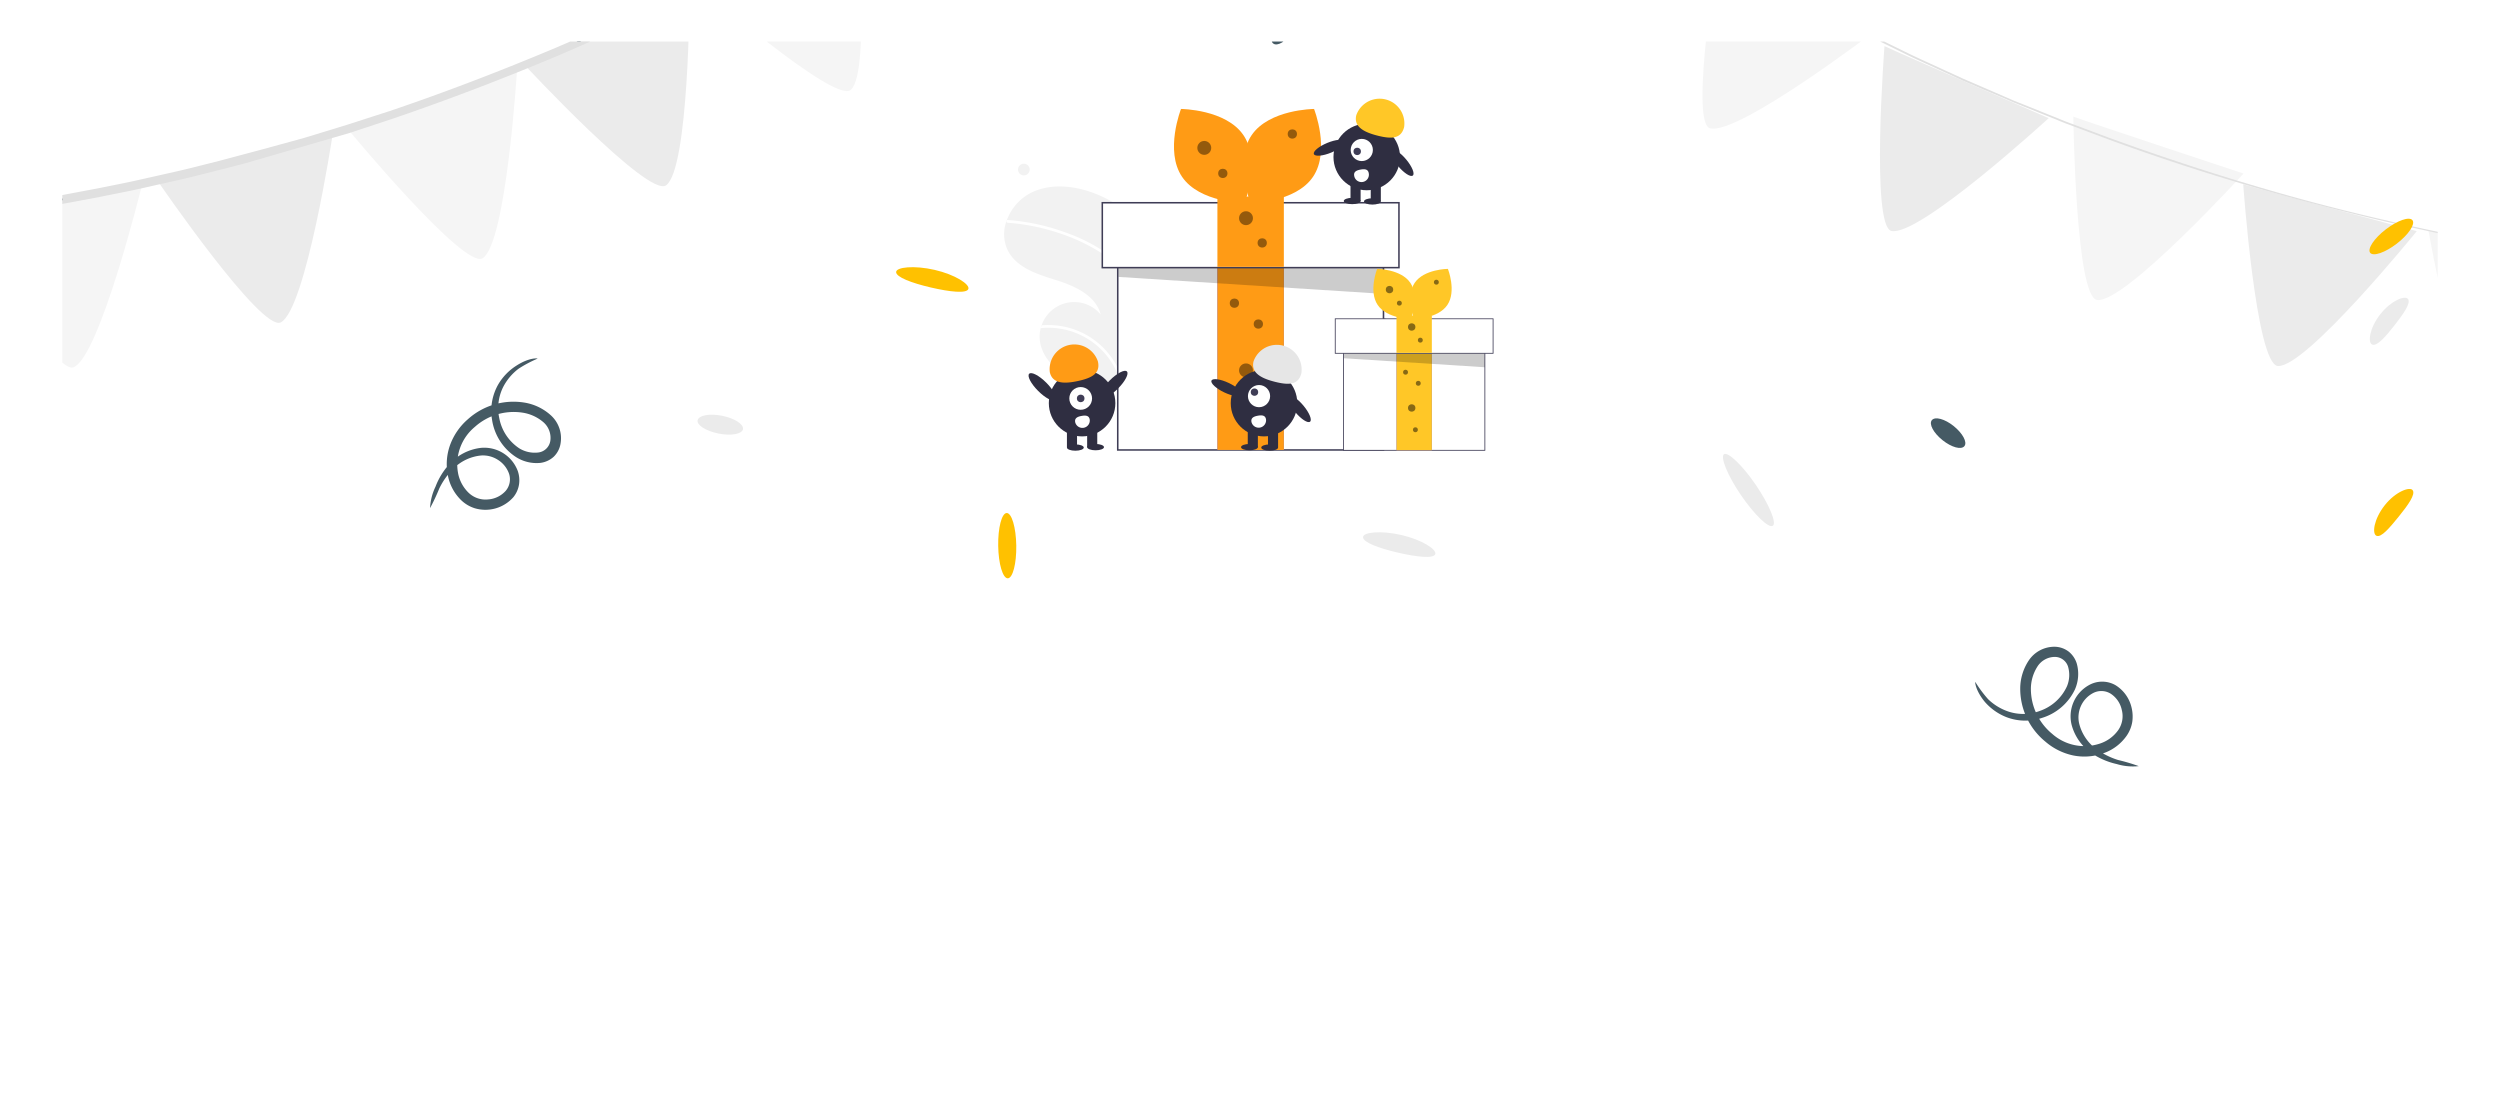 <svg xmlns="http://www.w3.org/2000/svg" xmlns:xlink="http://www.w3.org/1999/xlink" width="361" height="161" viewBox="0 0 361 161">
  <defs>
    <filter id="Rectangle_88" x="0" y="0" width="361" height="161" filterUnits="userSpaceOnUse">
      <feOffset dy="3" input="SourceAlpha"/>
      <feGaussianBlur stdDeviation="3" result="blur"/>
      <feFlood flood-opacity="0.161"/>
      <feComposite operator="in" in2="blur"/>
      <feComposite in="SourceGraphic"/>
    </filter>
    <clipPath id="clip-path">
      <rect id="Rectangle_99" data-name="Rectangle 99" width="343" height="143" rx="5" transform="translate(78 435.5)" fill="none" stroke="#707070" stroke-width="1"/>
    </clipPath>
  </defs>
  <g id="Group_671" data-name="Group 671" transform="translate(-7 -429)">
    <g id="Group_302" data-name="Group 302">
      <g transform="matrix(1, 0, 0, 1, 7, 429)" filter="url(#Rectangle_88)">
        <rect id="Rectangle_88-2" data-name="Rectangle 88" width="343" height="143" rx="5" transform="translate(9 6)" fill="#fff"/>
      </g>
      <g id="Mask_Group_13" data-name="Mask Group 13" transform="translate(-62 -0.5)" clip-path="url(#clip-path)">
        <g id="Happy_birthday-pana" data-name="Happy birthday-pana" transform="translate(-0.61 383.42)">
          <g id="freepik--background-complete--inject-5">
            <path id="Path_1984" data-name="Path 1984" d="M464.24,226.65a8.633,8.633,0,0,1-1-1,13.35,13.35,0,0,1-2.2-3.39,15.369,15.369,0,0,1-1.4-6.23A14.61,14.61,0,0,1,462,208c1.68-2.69,4.16-5.12,6.62-7.83a31,31,0,0,0,3.45-4.47,14.18,14.18,0,0,0,2.09-5.51,11.48,11.48,0,0,0-.94-6.07,26,26,0,0,0-3.45-5.55c-1.36-1.78-2.86-3.53-4.23-5.43a26.23,26.23,0,0,1-3.39-6.26,15.759,15.759,0,0,1-.93-7.08,12.11,12.11,0,0,1,2.78-6.4,9,9,0,0,1,5.85-3.22,5.17,5.17,0,0,1,3.26.66,3.47,3.47,0,0,1,1.64,2.83,3.07,3.07,0,0,1-1.76,2.64,4,4,0,0,1-3.08.3,9.6,9.6,0,0,1-4.56-3.51,20.32,20.32,0,0,1-3.93-9.45,31,31,0,0,1-.08-8.47,59.885,59.885,0,0,1,1.14-6.29c.4-1.7.75-3,1-3.9l.29-1a1.2,1.2,0,0,1,.11-.34,1.558,1.558,0,0,1-.06.35c-.05.26-.13.6-.23,1-.21.94-.5,2.25-.88,3.93a60.4,60.4,0,0,0-1,6.27,30.431,30.431,0,0,0,.15,8.37,20.1,20.1,0,0,0,3.9,9.23,9.19,9.19,0,0,0,4.33,3.32,3.56,3.56,0,0,0,2.71-.27,2.54,2.54,0,0,0,1.48-2.19,3,3,0,0,0-1.41-2.38,4.55,4.55,0,0,0-2.92-.57,8.45,8.45,0,0,0-5.48,3,11.64,11.64,0,0,0-2.64,6.07,15.26,15.26,0,0,0,.91,6.82,25.56,25.56,0,0,0,3.32,6.13c1.35,1.87,2.84,3.61,4.21,5.41a27.31,27.31,0,0,1,3.51,5.68,11.94,11.94,0,0,1,.95,6.34,14.58,14.58,0,0,1-2.18,5.71,31,31,0,0,1-3.52,4.53c-2.5,2.7-5,5.1-6.63,7.73A14.22,14.22,0,0,0,460,216a15.376,15.376,0,0,0,1.279,6.137,14,14,0,0,0,2.091,3.4C463.9,226.29,464.26,226.62,464.24,226.65Z" fill="#e0e0e0"/>
            <path id="Path_1986" data-name="Path 1986" d="M462.92,119.58c-.54.75-1.71,3.37-2.12,4.19a1.45,1.45,0,0,0-.19,1.25,1,1,0,0,0,1.28.41,2.94,2.94,0,0,0,1.15-.9,1.39,1.39,0,1,0,2.71-.61,2.47,2.47,0,0,0,1.09.94.86.86,0,0,0,1.14-.59,1.28,1.28,0,0,0-.38-.83l-2.86-3.6" fill="#f5f5f5"/>
            <path id="Path_1990" data-name="Path 1990" d="M53.36,267.53a8.642,8.642,0,0,1-.92-.92,12.191,12.191,0,0,1-2-3.12,14.21,14.21,0,0,1-1.29-5.76,13.42,13.42,0,0,1,2.22-7.45,52.879,52.879,0,0,1,6.11-7.23,28.78,28.78,0,0,0,3.18-4.13,13.1,13.1,0,0,0,1.93-5.09,10.53,10.53,0,0,0-.87-5.6,24.09,24.09,0,0,0-3.18-5.13c-1.26-1.64-2.64-3.25-3.9-5a24.12,24.12,0,0,1-3.13-5.79,14.51,14.51,0,0,1-.87-6.54,11.21,11.21,0,0,1,2.56-5.86,8.31,8.31,0,0,1,5.4-3,4.79,4.79,0,0,1,3,.61,3.19,3.19,0,0,1,1.52,2.61,2.85,2.85,0,0,1-1.63,2.44,3.76,3.76,0,0,1-2.84.28,8.82,8.82,0,0,1-4.21-3.24,18.77,18.77,0,0,1-3.63-8.73,28.57,28.57,0,0,1-.07-7.82,54,54,0,0,1,1-5.8c.37-1.57.69-2.79.92-3.61.11-.39.19-.69.26-.93a1.19,1.19,0,0,1,.11-.31,2.55,2.55,0,0,1-.06.32c-.05.24-.12.55-.21.95-.2.86-.47,2.08-.82,3.62a56.339,56.339,0,0,0-1,5.8,28.44,28.44,0,0,0,.14,7.72,18.52,18.52,0,0,0,3.6,8.52,8.58,8.58,0,0,0,4,3.07,3.3,3.3,0,0,0,2.5-.25,2.39,2.39,0,0,0,1.37-2,2.73,2.73,0,0,0-1.3-2.19,4.23,4.23,0,0,0-2.7-.53,7.75,7.75,0,0,0-5.06,2.81,10.68,10.68,0,0,0-2.43,5.6,13.79,13.79,0,0,0,.84,6.29,22.9,22.9,0,0,0,3.1,5.65c1.24,1.73,2.62,3.34,3.88,5A24.71,24.71,0,0,1,62.14,228a11,11,0,0,1,.89,5.85,13.75,13.75,0,0,1-2,5.27,29.247,29.247,0,0,1-3.25,4.18,54.509,54.509,0,0,0-6.12,7.13,13.23,13.23,0,0,0-2.24,7.26,14.12,14.12,0,0,0,1.19,5.67,12.71,12.71,0,0,0,1.93,3.15C53.06,267.2,53.38,267.51,53.36,267.53Z" fill="#e0e0e0"/>
            <path id="Path_1992" data-name="Path 1992" d="M52.15,168.68c-.5.7-1.58,3.11-2,3.87A1.37,1.37,0,0,0,50,173.7a1,1,0,0,0,1.18.39,2.87,2.87,0,0,0,1.07-.83,1.29,1.29,0,1,0,2.5-.57,2.29,2.29,0,0,0,1,.87.79.79,0,0,0,1-.55,1.11,1.11,0,0,0-.34-.76l-2.64-3.33" fill="#f5f5f5"/>
            <path id="Path_1993" data-name="Path 1993" d="M64.54,77.5s12.75,22.76,15.68,21.62C84,97.66,90.06,73,90.06,73S66.82,77.18,64.54,77.5Z" fill="#f5f5f5"/>
            <path id="Path_1994" data-name="Path 1994" d="M92.59,72.52S107.32,94,110.14,92.64c3.63-1.79,7.47-26.93,7.47-26.93S94.84,72,92.59,72.52Z" fill="#ebebeb"/>
            <path id="Path_1995" data-name="Path 1995" d="M120,64.91S136.61,85,139.29,83.38c3.46-2.12,5-27.49,5-27.49S122.19,64.18,120,64.91Z" fill="#f5f5f5"/>
            <path id="Path_1996" data-name="Path 1996" d="M145.44,55.54s17.76,19.11,20.34,17.31c3.33-2.31,3.4-27.74,3.4-27.74S147.59,54.68,145.44,55.54Z" fill="#ebebeb"/>
            <path id="Path_1997" data-name="Path 1997" d="M170.46,43.94s19.63,17.17,22,15.12c3.08-2.65.51-27.95.51-27.95S172.5,42.87,170.46,43.94Z" fill="#f5f5f5"/>
            <path id="Path_1998" data-name="Path 1998" d="M194.25,30.25s20.88,15.63,23.1,13.4c2.86-2.87-1.61-27.9-1.61-27.9S196.2,29,194.25,30.25Z" fill="#ebebeb"/>
            <path id="Path_1999" data-name="Path 1999" d="M36.49,80.08s10.92,23.69,13.93,22.78c3.89-1.16,11.87-25.3,11.87-25.3S38.8,79.93,36.49,80.08Z" fill="#ebebeb"/>
            <path id="Path_2000" data-name="Path 2000" d="M236.09,0l-.49.44q-.51.42-1.47,1.26l-2.38,2L230.22,5l-1.77,1.43-4.17,3.38-5.06,3.89c-.9.7-1.86,1.4-2.84,2.12l-3.06,2.23c-.53.38-1,.77-1.6,1.15l-1.67,1.16-3.47,2.4a332.538,332.538,0,0,1-34.8,20.65c-6.8,3.44-14,6.87-21.65,10.15s-15.66,6.31-24,9.14l-6.23,2.06-6.19,1.89-1.54.46-1.54.43-3.06.85-3,.84-3,.77c-2,.49-4,1-6,1.47l-5.89,1.34c-2,.43-3.89.79-5.81,1.18L81,74.6l-2.83.49c-7.5,1.39-14.69,2.29-21.42,3.08s-13,1.19-18.8,1.41l-4.22.18c-1.36.06-2.7,0-4,.08-2.59,0-5,.09-7.33,0s-4.42,0-6.38-.1l-5.36-.23c-.8,0-1.56-.06-2.28-.11l-2-.14-3.14-.22-1.92-.15-.65-.06h.65L3.25,79l3.13.2,2,.13c.71,0,1.47.06,2.28.1l5.35.2c2,.06,4.09,0,6.38.09s4.73,0,7.33-.06c1.3,0,2.63,0,4-.09l4.21-.18c5.76-.24,12-.76,18.79-1.45s13.91-1.7,21.39-3.1L81,74.36l2.85-.58c1.91-.39,3.85-.75,5.79-1.18l5.9-1.33c2-.45,4-1,6-1.48l3-.77,3-.84,3-.85,1.54-.43,1.53-.47,6.19-1.88,6.22-2.06c8.32-2.83,16.33-5.91,24-9.13s14.84-6.69,21.64-10.13a336.135,336.135,0,0,0,34.81-20.58l3.47-2.4c.57-.38,1.12-.77,1.67-1.15l1.6-1.15,3.06-2.22c1-.72,1.95-1.41,2.86-2.11l5.07-3.87,4.18-3.36L230.17,5l1.53-1.29,2.4-2L235.58.42Z" fill="#455a64"/>
            <path id="Path_2001" data-name="Path 2001" d="M24.47,80.4H20.03c-1.42,0-2.76,0-4-.07L9.78,80a9.518,9.518,0,0,1-1.44-.07l-7.06-.51-.67-.06.07-1h.67l7.06.46,1.42.06,6.2.23c1.25,0,2.57,0,3.95.06H31.11c.85,0,1.71,0,2.58-.07l4.22-.18c5.21-.22,11.17-.68,18.75-1.45C63,76.7,70.39,75.78,78,74.36l5.68-1.07,2-.4c1.25-.25,2.5-.5,3.75-.78l5.9-1.33c1.27-.29,2.55-.61,3.83-.94l2.14-.54,6-1.6,6.21-1.7,6.18-1.89,6.21-2c8-2.71,16-5.78,23.93-9.12,7.06-3,14.33-6.43,21.61-10.12A335.184,335.184,0,0,0,206.2,22.23l7.65-5.35L216.39,15c.84-.62,1.66-1.21,2.44-1.81l5.07-3.88,7.48-6.06L235.26,0l.52-.42.65.76-.51.44-7.15,6.05-4.17,3.38-5.07,3.89c-.78.62-1.61,1.22-2.47,1.85l-4,2.92-1.05.75-5.14,3.56A336.825,336.825,0,0,1,172,43.89c-7.31,3.71-14.6,7.13-21.68,10.17-7.94,3.35-16,6.43-24,9.16l-6.23,2.06L104.7,69.75l-3,.77-2.15.54c-1.28.33-2.56.66-3.85.94l-5.89,1.33c-1.28.29-2.54.54-3.8.78l-2,.41-5.7,1.06C70.56,77,63.14,77.92,56.8,78.66c-7.61.77-13.59,1.22-18.84,1.42l-4.21.18c-.9,0-1.78,0-2.65.06H28.07C26.83,80.38,25.63,80.4,24.47,80.4Z" fill="#e0e0e0"/>
            <path id="Path_2002" data-name="Path 2002" d="M317.86,37.92s-4.35,25.72-1.36,26.67c3.87,1.23,24.08-14.19,24.08-14.19S319.84,39.1,317.86,37.92Z" fill="#f5f5f5"/>
            <path id="Path_2003" data-name="Path 2003" d="M341.73,52.74s-2,26,1,26.69c4,.88,22.71-16.29,22.71-16.29S343.81,53.74,341.73,52.74Z" fill="#ebebeb"/>
            <path id="Path_2004" data-name="Path 2004" d="M369,62.92s.31,26.08,3.43,26.48c4,.52,21.15-18.26,21.15-18.26S371.11,63.72,369,62.92Z" fill="#f5f5f5"/>
            <path id="Path_2005" data-name="Path 2005" d="M393.53,72.69s1.84,26,5,26.24c4.05.28,20.06-19.47,20.06-19.47S395.74,73.37,393.53,72.69Z" fill="#ebebeb"/>
            <path id="Path_2006" data-name="Path 2006" d="M420.28,79.36s4.52,25.68,7.66,25.58c4.06-.13,17.94-21.44,17.94-21.44S422.55,79.8,420.28,79.36Z" fill="#f5f5f5"/>
            <path id="Path_2007" data-name="Path 2007" d="M447.4,83.62s6.45,25.27,9.58,24.93c4-.44,16.26-22.73,16.26-22.73S449.7,83.9,447.4,83.62Z" fill="#ebebeb"/>
            <path id="Path_2008" data-name="Path 2008" d="M293.3,23.43s-6.36,25.29-3.45,26.48C293.61,51.44,315,37.66,315,37.66S295.19,24.76,293.3,23.43Z" fill="#ebebeb"/>
            <path id="Path_2009" data-name="Path 2009" d="M499,86.33h-.66l-1.92.06-3.14.09-2,.06h-7.65l-6.38-.15c-1.14,0-2.33-.08-3.55-.14l-3.78-.18-2-.1-2-.15-4.21-.31a330.251,330.251,0,0,1-40.06-5.76c-7.45-1.58-15.23-3.45-23.22-5.68S382.25,69.21,374,66.19l-6.14-2.3-6-2.42-1.49-.6-1.47-.64L356,59l-2.9-1.25-2.84-1.31c-1.87-.88-3.76-1.7-5.58-2.6l-5.43-2.67c-1.79-.88-3.53-1.82-5.26-2.72l-2.58-1.35-2.52-1.39c-6.7-3.62-12.87-7.44-18.6-11s-10.9-7.26-15.53-10.7l-3.39-2.51c-1.11-.81-2.14-1.66-3.17-2.45-2-1.6-4-3.09-5.73-4.57s-3.42-2.8-4.9-4.09l-4-3.54c-.6-.53-1.18-1-1.71-1.51L270.4,3.98l-2.3-2.14L266.65.46,266.17,0s.17.14.49.44l1.43,1.3,2.31,2.12,1.47,1.35c.53.49,1.11,1,1.72,1.51l4,3.52c1.49,1.27,3.15,2.6,4.91,4.07s3.7,3,5.75,4.55c1,.79,2.06,1.64,3.17,2.44l3.39,2.5c4.63,3.43,9.86,7,15.53,10.66s11.91,7.4,18.61,11l2.52,1.39,2.58,1.34c1.73.9,3.46,1.83,5.25,2.72l5.43,2.66c1.82.9,3.7,1.72,5.58,2.6l2.84,1.3,2.89,1.25L359,60l1.47.64,1.49.59,6,2.42,6.14,2.3c8.25,3,16.42,5.65,24.39,7.93s15.76,4.11,23.2,5.69a334.811,334.811,0,0,0,40,5.82l4.2.32,2,.15,2,.1,3.78.2c1.22.06,2.4.13,3.55.14l6.37.17h9.64l3.13-.06h1.93A3.365,3.365,0,0,1,499,86.33Z" fill="#e0e0e0"/>
            <path id="Path_2010" data-name="Path 2010" d="M83.46,35.83c-.72,0-1.33-2.09-1.38-4.7s.51-4.72,1.23-4.73,1.34,2.09,1.38,4.69S84.18,35.82,83.46,35.83Z" fill="#ebebeb"/>
            <path id="Path_2011" data-name="Path 2011" d="M276.86,126.1c-.25.68-2.64.42-5.43-.23s-5-1.49-5-2.22,2.59-1,5.56-.31S277.11,125.43,276.86,126.1Z" fill="#ebebeb"/>
            <path id="Path_2012" data-name="Path 2012" d="M325.6,122c-.59.4-2.65-1.58-4.6-4.43s-3-5.5-2.45-5.9,2.66,1.58,4.6,4.43S326.2,121.63,325.6,122Z" fill="#ebebeb"/>
            <path id="Path_2013" data-name="Path 2013" d="M43.2,328.12c.18.69-1.25,1.67-3.19,2.18s-3.68.37-3.86-.33,1.25-1.67,3.19-2.18S43,327.42,43.2,328.12Z" fill="#ebebeb"/>
            <path id="Path_2015" data-name="Path 2015" d="M417.33,89.26c.43.59-.63,2.1-1.95,3.79s-2.54,3.07-3.22,2.79-.4-2.4,1.18-4.4S416.92,88.69,417.33,89.26Z" fill="#ebebeb"/>
            <path id="Path_2017" data-name="Path 2017" d="M433,149.79c-.66-.29-.77-1.48-.25-2.64s1.47-1.88,2.13-1.59.77,1.48.25,2.64S433.64,150.08,433,149.79Z" fill="#ebebeb"/>
            <path id="Path_2018" data-name="Path 2018" d="M252.78,24.77c-.59-.41-.34-1.8.57-3.1s2.12-2,2.71-1.6.33,1.8-.57,3.1S253.36,25.18,252.78,24.77Z" fill="#ebebeb"/>
            <path id="Path_2019" data-name="Path 2019" d="M176.9,108.05c-.14.71-1.73,1-3.55.63s-3.18-1.23-3-1.93,1.72-1,3.55-.63S177,107.35,176.9,108.05Z" fill="#ebebeb"/>
          </g>
          <g id="freepik--Floor--inject-5">
            <path id="Path_2020" data-name="Path 2020" d="M479.25,431.58c0,.15-102.65.27-229.24.27s-229.26-.12-229.26-.27,102.63-.26,229.26-.26S479.25,431.44,479.25,431.58Z" fill="#263238"/>
          </g>
          <g id="freepik--Confetti--inject-5">
            <path id="Path_2021" data-name="Path 2021" d="M215.13,129.59c-.72,0-1.34-2.09-1.38-4.69s.51-4.73,1.23-4.74,1.34,2.09,1.38,4.7S215.85,129.58,215.13,129.59Z" fill="#ffc100"/>
            <path id="Path_2022" data-name="Path 2022" d="M209.44,87.81c-.25.68-2.64.43-5.43-.22s-5-1.5-5-2.22,2.6-1,5.56-.32S209.69,87.14,209.44,87.81Z" fill="#ffc100"/>
            <path id="Path_2024" data-name="Path 2024" d="M32.85,255.43c.18.7-1.25,1.68-3.19,2.19s-3.68.36-3.86-.33,1.25-1.68,3.19-2.19S32.67,254.74,32.85,255.43Z" fill="#ffc100"/>
            <path id="Path_2026" data-name="Path 2026" d="M411.86,82.58c-.43-.57.58-2.09,2.26-3.38s3.41-1.89,3.85-1.32-.57,2.08-2.26,3.38S412.3,83.15,411.86,82.58Z" fill="#ffc100"/>
            <path id="Path_2027" data-name="Path 2027" d="M418,116.87c.43.59-.63,2.1-2,3.79s-2.54,3.07-3.22,2.79-.39-2.4,1.18-4.4S417.63,116.3,418,116.87Z" fill="#ffc100"/>
            <path id="Path_2028" data-name="Path 2028" d="M371,203.84c.43.59-.63,2.09-1.94,3.79s-2.55,3.06-3.22,2.78-.4-2.4,1.17-4.39S370.58,203.26,371,203.84Z" fill="#ffc100"/>
            <path id="Path_2029" data-name="Path 2029" d="M353.27,110.5c-.45.57-1.86.18-3.16-.86s-2-2.33-1.54-2.89,1.87-.18,3.16.86S353.72,109.94,353.27,110.5Z" fill="#455a64"/>
            <path id="Path_2030" data-name="Path 2030" d="M462.87,158.7c-.66-.29-.77-1.47-.26-2.64s1.48-1.88,2.13-1.58.77,1.47.25,2.64S463.52,159,462.87,158.7Z" fill="#455a64"/>
            <path id="Path_2031" data-name="Path 2031" d="M253.49,52.38c-.59-.41-.33-1.8.57-3.1s2.12-2,2.71-1.6.33,1.8-.57,3.1S254.07,52.79,253.49,52.38Z" fill="#455a64"/>
            <path id="Path_2033" data-name="Path 2033" d="M41.17,175.52A4.88,4.88,0,0,1,38.81,177a10.48,10.48,0,0,1-7.62-.29A9.88,9.88,0,0,1,27,173.33a10.53,10.53,0,0,1-1.29-2.8,11.18,11.18,0,0,1,2-9.72,8.7,8.7,0,0,1,6.68-3.4A5.43,5.43,0,0,1,38.07,159a4.22,4.22,0,0,1,1.17,3.88,5.5,5.5,0,0,1-3.79,4,6.779,6.779,0,0,1-1.77.23,9,9,0,0,1-5.78-2.49,11.67,11.67,0,0,1-3-4.47,11.87,11.87,0,0,1-.3-7.62,5.25,5.25,0,0,1,1.3-2.47c.12.07-.36.93-.71,2.62a12,12,0,0,0,.74,7,10.63,10.63,0,0,0,2.84,3.92,7.81,7.81,0,0,0,4.92,2,4.16,4.16,0,0,0,2.56-.82,3.87,3.87,0,0,0,1.5-2.28,2.68,2.68,0,0,0-.77-2.48A3.94,3.94,0,0,0,34.29,159a6.07,6.07,0,0,0-3,.8,8.52,8.52,0,0,0-2.42,2,9.89,9.89,0,0,0-2.11,5.59,10.12,10.12,0,0,0,.25,2.82,9.63,9.63,0,0,0,1,2.43,8.74,8.74,0,0,0,3.62,3.1,10.45,10.45,0,0,0,7,.72C40.28,176,41.1,175.4,41.17,175.52Z" fill="#455a64"/>
            <path id="Path_2034" data-name="Path 2034" d="M147.23,97.87a17.821,17.821,0,0,0-2.72,1.44,7.74,7.74,0,0,0-2.25,2.67,6.82,6.82,0,0,0-.56,4.45,6.71,6.71,0,0,0,2.91,4.4,4.26,4.26,0,0,0,2.73.59,2,2,0,0,0,1.74-1.71,3,3,0,0,0-1-2.66,6,6,0,0,0-3.06-1.39,8.4,8.4,0,0,0-6.85,2.07,7,7,0,0,0-2.44,6.53,5.34,5.34,0,0,0,1.51,2.94,3.53,3.53,0,0,0,2.82,1,3.75,3.75,0,0,0,2.58-1.25,2.57,2.57,0,0,0,.47-2.48,3.9,3.9,0,0,0-1.62-2,4,4,0,0,0-2.37-.62,6.53,6.53,0,0,0-4,1.86,10.59,10.59,0,0,0-2.07,2.89,28.32,28.32,0,0,1-1.34,2.85,8,8,0,0,1,.79-3.1,10.15,10.15,0,0,1,2-3.25,7.28,7.28,0,0,1,4.58-2.35,5.17,5.17,0,0,1,5.3,3.35,4.12,4.12,0,0,1,.18,1.92,3.87,3.87,0,0,1-.81,1.84,5.38,5.38,0,0,1-5.62,1.6,5,5,0,0,1-1.87-1.1,6.75,6.75,0,0,1-2-3.76,8.16,8.16,0,0,1,.37-4.34,9,9,0,0,1,2.54-3.64,9.84,9.84,0,0,1,8.14-2.41,7.48,7.48,0,0,1,3.82,1.82,4.47,4.47,0,0,1,1.44,4,3.42,3.42,0,0,1-1,2,3.51,3.51,0,0,1-1.92.89A5.52,5.52,0,0,1,144,112a7.81,7.81,0,0,1-3.34-5.32,7.67,7.67,0,0,1,.88-5.06,8,8,0,0,1,2.67-2.76C146,97.71,147.24,97.8,147.23,97.87Z" fill="#455a64"/>
            <path id="Path_2035" data-name="Path 2035" d="M354.85,144.56a17.551,17.551,0,0,0,1.84,2.48,7.76,7.76,0,0,0,3,1.81,6.82,6.82,0,0,0,4.49-.12,6.71,6.71,0,0,0,3.9-3.55,4.26,4.26,0,0,0,.17-2.79,2,2,0,0,0-2-1.45,3,3,0,0,0-2.46,1.43,6,6,0,0,0-.92,3.24,8.41,8.41,0,0,0,3.09,6.45,7,7,0,0,0,6.82,1.41,5.24,5.24,0,0,0,2.68-1.93,3.54,3.54,0,0,0,.54-2.93,3.72,3.72,0,0,0-1.62-2.37,2.57,2.57,0,0,0-2.53-.08,3.93,3.93,0,0,0-1.77,1.9,4,4,0,0,0-.25,2.45,6.53,6.53,0,0,0,2.45,3.71,10.849,10.849,0,0,0,3.17,1.6,27.109,27.109,0,0,1,3,.89,8,8,0,0,1-3.18-.3,10.57,10.57,0,0,1-3.52-1.49,7.26,7.26,0,0,1-3-4.18,5.15,5.15,0,0,1,2.51-5.73,3.88,3.88,0,0,1,3.81,0,5.16,5.16,0,0,1,2.33,3.21,5.46,5.46,0,0,1,.11,2.1,4.93,4.93,0,0,1-.81,2,6.81,6.81,0,0,1-3.42,2.55,8.14,8.14,0,0,1-4.33.29,9,9,0,0,1-4-2,9.86,9.86,0,0,1-3.62-7.69,7.37,7.37,0,0,1,1.22-4,4.46,4.46,0,0,1,3.71-2,3.42,3.42,0,0,1,2.08.71,3.55,3.55,0,0,1,1.17,1.77,5.57,5.57,0,0,1-.28,3.69,7.77,7.77,0,0,1-4.74,4.1,7.61,7.61,0,0,1-5.14-.1,8,8,0,0,1-3.14-2.22C354.88,145.8,354.78,144.56,354.85,144.56Z" fill="#455a64"/>
            <path id="Path_2036" data-name="Path 2036" d="M274.12,105.77c0,.08-.54.41-1.68.52a7.62,7.62,0,0,1-4.67-1.13A7.93,7.93,0,0,1,264.1,99a7.72,7.72,0,0,1,.91-4.33,5.68,5.68,0,0,1,1.63-1.84,4,4,0,0,1,2.55-.76,3.77,3.77,0,0,1,2.51,1.06,3.09,3.09,0,0,1,.85,2.61A3.87,3.87,0,0,1,271.38,98a4.11,4.11,0,0,1-2.12,1,6.21,6.21,0,0,1-4-.72A7.74,7.74,0,0,1,262.7,96a7.54,7.54,0,0,1-1.46-4.59c.05-1.14.34-1.72.42-1.7s0,.63.19,1.67a7.8,7.8,0,0,0,1.73,4,7,7,0,0,0,2.28,1.79,5.07,5.07,0,0,0,3.12.46,2.72,2.72,0,0,0,1.36-.72,2.37,2.37,0,0,0,.69-1.37,1.51,1.51,0,0,0-.44-1.31,2.23,2.23,0,0,0-1.47-.6,3.17,3.17,0,0,0-2.78,1.8,6.42,6.42,0,0,0-.8,3.48,7,7,0,0,0,2.84,5.35,7.89,7.89,0,0,0,4.06,1.44C273.49,105.76,274.09,105.65,274.12,105.77Z" fill="#455a64"/>
          </g>
          <g id="freepik--Gifts--inject-5">
            <path id="Path_2224" data-name="Path 2224" d="M85.78,375.09a7.38,7.38,0,0,1,.67-4.63A5.59,5.59,0,0,1,90,367.57a4.52,4.52,0,0,1,4.35,1.3A5.37,5.37,0,0,1,95.6,372a15.779,15.779,0,0,1-.2,3.43" fill="#263238"/>
            <path id="Path_2225" data-name="Path 2225" d="M90.76,372.18A64.19,64.19,0,0,0,80,357.13a9.18,9.18,0,0,0-4.26-2.91,6.73,6.73,0,0,0-6.22,2.34,19.889,19.889,0,0,0-3.35,6.07c-1,2.48-2,5.46-.49,7.68a7.86,7.86,0,0,0,3.59,2.53,72.581,72.581,0,0,0,19,5.37" fill="#263238"/>
            <path id="Path_2226" data-name="Path 2226" d="M92.53,372.12a57.319,57.319,0,0,1,9.75-13.43,8.22,8.22,0,0,1,3.83-2.59,6,6,0,0,1,5.55,2.13,17.68,17.68,0,0,1,3,5.44c.89,2.23,1.74,4.9.4,6.89a7,7,0,0,1-3.23,2.24,64.94,64.94,0,0,1-17.07,4.73" fill="#263238"/>
            <path id="Path_2227" data-name="Path 2227" d="M95.53,374.37a7.56,7.56,0,0,0-.26-2.77,5.39,5.39,0,0,0-1.67-2.42,4.89,4.89,0,0,0-3.38-1A5,5,0,0,0,87,369.57a6,6,0,0,0-1.47,2.57,16.6,16.6,0,0,0-.42,2.79,1.78,1.78,0,0,1-.13-.76,7.26,7.26,0,0,1,.19-2.12,6,6,0,0,1,1.49-2.81,5.35,5.35,0,0,1,3.55-1.6,5.22,5.22,0,0,1,3.72,1.17,5.44,5.44,0,0,1,1.72,2.68,5.17,5.17,0,0,1,.14,2.14A1.65,1.65,0,0,1,95.53,374.37Z" fill="#455a64"/>
            <path id="Path_2228" data-name="Path 2228" d="M107.39,366.49a31.79,31.79,0,0,1-5.5,3.07,31,31,0,0,1-5.83,2.38,47.509,47.509,0,0,1,5.6-2.85,49.861,49.861,0,0,1,5.73-2.6Z" fill="#455a64"/>
            <path id="Path_2229" data-name="Path 2229" d="M106.76,362.73a47.915,47.915,0,0,1-5.37,4.56,48.44,48.44,0,0,1-5.7,4.16,48.581,48.581,0,0,1,5.37-4.57,49,49,0,0,1,5.7-4.15Z" fill="#455a64"/>
            <path id="Path_2230" data-name="Path 2230" d="M85.35,372.53a2.93,2.93,0,0,1-1.41,0,14.4,14.4,0,0,1-3.26-1,21.119,21.119,0,0,1-4.29-2.09,22.17,22.17,0,0,1,4.48,1.61A26.391,26.391,0,0,0,84,372.14a5.909,5.909,0,0,1,1.35.39Z" fill="#455a64"/>
            <path id="Path_2231" data-name="Path 2231" d="M85.85,371.18a37.836,37.836,0,0,1-5.23-3.61,39.31,39.31,0,0,1-4.92-4,39.64,39.64,0,0,1,5.23,3.62,39.8,39.8,0,0,1,4.92,3.99Z" fill="#455a64"/>
            <rect id="Rectangle_90" data-name="Rectangle 90" width="64.37" height="56.46" rx="7.73" transform="translate(58.47 375.27)" fill="#455a64"/>
            <rect id="Rectangle_91" data-name="Rectangle 91" width="9.06" height="56.46" transform="translate(86.12 375.27)" fill="#263238"/>
            <rect id="Rectangle_92" data-name="Rectangle 92" width="64.59" height="6.83" transform="translate(58.47 398.89)" fill="#263238"/>
            <path id="Path_2232" data-name="Path 2232" d="M95.4,375a25.048,25.048,0,0,1-5.05.26,25.05,25.05,0,0,1-5-.26,25.052,25.052,0,0,1,5-.26,25.05,25.05,0,0,1,5.05.26Z" fill="#455a64"/>
            <rect id="Rectangle_93" data-name="Rectangle 93" width="53.6" height="30.63" rx="4.13" transform="translate(86.2 400.96)" fill="#263238"/>
            <path id="Path_2233" data-name="Path 2233" d="M139.89,411c0,.14-12.11.26-27,.26s-27-.12-27-.26,12.11-.26,27.05-.26S139.89,410.88,139.89,411Z" fill="#e0e0e0"/>
          </g>
          <g id="freepik--Drinks--inject-5">
            <path id="Path_2234" data-name="Path 2234" d="M372.93,431.15a.8.8,0,0,1,0-.27v-3.66c0-2.54,0-6.2-.07-10.76,0-9.17-.07-22-.12-36.74l.26.25H355.88c.51-.53.14-.14.26-.25h0v28.8c0,8.73,0,16.43-.06,22.61l-.17-.17,12.48.1h4.57a1.45,1.45,0,0,1-.28,0H368.5l-12.59.09h-.17v-.18c0-6.18,0-13.88-.07-22.61V379.53h0c.11-.12-.27.24.26-.28h17.3v.26c-.05,14.82-.09,27.7-.12,36.91,0,4.54-.05,8.18-.07,10.71v3.58a1.66,1.66,0,0,1-.11.44Z" fill="#263238"/>
            <path id="Path_2235" data-name="Path 2235" d="M357.31,379.72H371.2v44.9a2.64,2.64,0,0,1-2.64,2.64H360a2.64,2.64,0,0,1-2.64-2.64v-44.9Z" fill="#455a64"/>
            <path id="Path_2236" data-name="Path 2236" d="M359.45,409c-.14,0-.26-5.95-.26-13.29s.12-13.3.26-13.3.27,5.95.27,13.3S359.6,409,359.45,409Z" fill="#e0e0e0"/>
            <path id="Path_2237" data-name="Path 2237" d="M359.45,417.47a14.2,14.2,0,0,1,0-5.41A13.69,13.69,0,0,1,359.45,417.47Z" fill="#e0e0e0"/>
            <path id="Path_2238" data-name="Path 2238" d="M166,431.43a1.329,1.329,0,0,1,0-.26v-3.66c0-2.55,0-6.21-.07-10.77,0-9.17-.07-22-.11-36.74l.25.25H148.91c.52-.52.15-.14.26-.25h0v28.8c0,8.73-.05,16.43-.07,22.61l-.17-.17,12.49.1H166a.841.841,0,0,1-.28,0h-4.18l-12.59.1h-.17v-.18c0-6.18,0-13.88-.07-22.61V380h0c.12-.12-.26.25.26-.27h17.3V380c-.05,14.82-.09,27.7-.12,36.91,0,4.54-.05,8.18-.07,10.71v3.58a1.661,1.661,0,0,1-.08.23Z" fill="#263238"/>
            <path id="Path_2239" data-name="Path 2239" d="M150.35,380h13.89v44.9a2.64,2.64,0,0,1-2.64,2.64H153a2.64,2.64,0,0,1-2.64-2.64V380Z" fill="#ffc100"/>
            <path id="Path_2240" data-name="Path 2240" d="M152.49,409.23c-.15,0-.26-6-.26-13.29s.11-13.29.26-13.29.26,6,.26,13.29S152.63,409.23,152.49,409.23Z" fill="#e0e0e0"/>
            <path id="Path_2241" data-name="Path 2241" d="M152.49,417.75a14.2,14.2,0,0,1,0-5.41A14.2,14.2,0,0,1,152.49,417.75Z" fill="#e0e0e0"/>
          </g>
          <g id="freepik--Cake--inject-5">
            <path id="Path_2242" data-name="Path 2242" d="M222.48,380.41H331.63a7.82,7.82,0,0,1,7.82,7.82v43.36H214.66V388.23A7.82,7.82,0,0,1,222.48,380.41Z" fill="#ffc100"/>
            <g id="Group_135" data-name="Group 135" opacity="0.4">
              <rect id="Rectangle_94" data-name="Rectangle 94" width="124.79" height="9.61" transform="translate(214.66 409.09)"/>
            </g>
            <g id="Group_136" data-name="Group 136" opacity="0.3">
              <path id="Path_2243" data-name="Path 2243" d="M214.66,392.77c.29,2.5,4.74,2.67,6.56,1.32a8.85,8.85,0,0,1,3.32-1.58c5.05-1.12,5.81,3.86,7.71,7.13a10,10,0,0,0,16.47,1.21c1-1.23,1.66-2.68,2.71-3.84a4.29,4.29,0,0,1,4.16-1.6c1.61.47,2.57,2.26,4.18,2.72s3.49-.72,4.56-2.16c1.37-1.86,2.12-4.2,4.31-5.4a3.12,3.12,0,0,1,3.18,0c1.62,1,1.37,3.16,1.43,5s1,3.72,2.66,3.52c1.4-.18,2-1.89,2.1-3.31.11-1.62.08-3.54,1.74-4.3a2.87,2.87,0,0,1,3.06.58c1.89,1.71,1.89,4.21,2.59,6.43a10.92,10.92,0,0,0,9.52,7.39,10.74,10.74,0,0,0,11-8.52,6.49,6.49,0,0,1,1.39-3.18c4.65-5.39,8.43,2.24,12.75,1,3-.83,3.93-5.48,7.68-5a4.4,4.4,0,0,1,2.37,1.17c2.25,2.06,2.65,5.12,4.23,7.54,1.17,1.79,3.4,3.22,5.4,2.47l-.19-13.58a7.54,7.54,0,0,0-7.54-7.43H222.2a7.54,7.54,0,0,0-7.54,7.54Z" fill="#fff"/>
            </g>
            <path id="Path_2244" data-name="Path 2244" d="M238.37,342.65H316.8a7,7,0,0,1,7,7v30.91H231.4V349.63a7,7,0,0,1,6.97-6.98Z" fill="#ffc100"/>
            <g id="Group_137" data-name="Group 137" opacity="0.4">
              <rect id="Rectangle_95" data-name="Rectangle 95" width="92.37" height="7.11" transform="translate(231.4 363.14)"/>
            </g>
            <g id="Group_138" data-name="Group 138" opacity="0.3">
              <path id="Path_2245" data-name="Path 2245" d="M231.4,351.8c.19,1.66,2.84,1.93,4.37,1.26,2.15-.95,4.27-2.91,6.75-.13a6,6,0,0,1,1.24,2.4,7.39,7.39,0,0,0,12.85,2.45c.73-.91,1.23-2,2-2.84a3.19,3.19,0,0,1,3.08-1.19c1.19.35,1.9,1.68,3.09,2s2.58-.54,3.37-1.6c1-1.36,1.56-3.07,3.14-4a2.33,2.33,0,0,1,2.31-.08c1.31.75,1.11,2.36,1.16,3.73s.75,2.75,2,2.6c1-.13,1.49-1.39,1.56-2.44.09-1.25.06-2.73,1.44-3.25a2.29,2.29,0,0,1,2,.43c1.47,1.27,1.46,3.15,2,4.82a8.08,8.08,0,0,0,7.05,5.47A7.92,7.92,0,0,0,299,355a4.39,4.39,0,0,1,1-2.17c3.46-4,6.26,1.64,9.46.76,2.21-.61,2.89-3.95,5.57-3.69a3.38,3.38,0,0,1,2,1c1.54,1.52,1.85,3.71,3,5.45.87,1.32,2.52,2.38,4,1.82l-.13-8.75a6.89,6.89,0,0,0-6.89-6.8H238.29a6.9,6.9,0,0,0-6.89,6.9Z" fill="#fff"/>
            </g>
            <rect id="Rectangle_96" data-name="Rectangle 96" width="4.54" height="20.11" transform="translate(251.54 322.95)" fill="#263238"/>
            <path id="Path_2246" data-name="Path 2246" d="M256.08,323s-4.54,6-4.54,6.15v3.38l4.54-5.66Z" fill="#f5f5f5"/>
            <path id="Path_2247" data-name="Path 2247" d="M256.08,332s-4.54,6-4.54,6.15v3.38l4.54-5.66Z" fill="#f5f5f5"/>
            <path id="Path_2248" data-name="Path 2248" d="M254,323.11c-.14,0-.26-.79-.27-1.75s.09-1.76.24-1.76.27.78.28,1.75A3.539,3.539,0,0,1,254,323.11Z" fill="#263238"/>
            <path id="Path_2249" data-name="Path 2249" d="M253.66,312.55a11.38,11.38,0,0,0-2.22,4.78,3.4,3.4,0,0,0,.69,2.77,2.56,2.56,0,0,0,3.35.19,2.87,2.87,0,0,0,.72-3.35c-.29-.61-.77-1.1-1.11-1.69a4,4,0,0,1-.53-1.75,1.57,1.57,0,0,0-.21-.91c-.2-.24-.71-.22-.75.09" fill="#ffc100"/>
            <path id="Path_2250" data-name="Path 2250" d="M253.9,320.64a1,1,0,0,1-.75-.46,2.19,2.19,0,0,1-.31-.83,4.61,4.61,0,0,1,.34-2.74.84.84,0,0,1,.4-.48.63.63,0,0,1,.61.13,1.66,1.66,0,0,1,.38.53,4,4,0,0,1,.55,2.13,1.89,1.89,0,0,1-1.21,1.69" fill="#eb996e"/>
            <path id="Path_2251" data-name="Path 2251" d="M249.62,317.2a4.9,4.9,0,0,1-2.18-.41c-1.17-.37-2.07-.77-2-.91a4.9,4.9,0,0,1,2.18.41C248.76,316.66,249.66,317.06,249.62,317.2Z" fill="#263238"/>
            <path id="Path_2252" data-name="Path 2252" d="M249.38,313.84c-.09.12-.72-.15-1.42-.61s-1.21-.91-1.13-1,.7.15,1.41.61S249.46,313.72,249.38,313.84Z" fill="#263238"/>
            <path id="Path_2253" data-name="Path 2253" d="M252,312c-.11.09-.85-.75-1.65-1.88a6.08,6.08,0,0,1-1.23-2.18c.12-.08.86.76,1.66,1.88A6.06,6.06,0,0,1,252,312Z" fill="#263238"/>
            <path id="Path_2254" data-name="Path 2254" d="M254.06,308.53c.14,0,.29.6.32,1.36s0,1.37-.19,1.37-.29-.6-.33-1.35S253.91,308.54,254.06,308.53Z" fill="#263238"/>
            <path id="Path_2255" data-name="Path 2255" d="M260,309.46c.08.11-.69.86-1.72,1.68a5.85,5.85,0,0,1-2,1.27c-.09-.12.68-.87,1.72-1.68a5.59,5.59,0,0,1,2-1.27Z" fill="#263238"/>
            <path id="Path_2256" data-name="Path 2256" d="M260.53,314.22c.07.12-.41.55-1.16.78s-1.39.17-1.39,0,.56-.31,1.24-.52S260.45,314.09,260.53,314.22Z" fill="#263238"/>
            <path id="Path_2257" data-name="Path 2257" d="M263.89,317.39a7.38,7.38,0,0,1-2.7.59,7.619,7.619,0,0,1-2.77.07A14.659,14.659,0,0,1,263.89,317.39Z" fill="#263238"/>
            <rect id="Rectangle_97" data-name="Rectangle 97" width="4.54" height="20.11" transform="translate(299.1 322.54)" fill="#263238"/>
            <path id="Path_2258" data-name="Path 2258" d="M303.64,322.54s-4.54,6-4.54,6.15v3.37l4.54-5.65Z" fill="#f5f5f5"/>
            <path id="Path_2259" data-name="Path 2259" d="M303.64,331.55s-4.54,6-4.54,6.15v3.37l4.54-5.65Z" fill="#f5f5f5"/>
            <path id="Path_2260" data-name="Path 2260" d="M301.52,322.69c-.14,0-.27-.78-.28-1.75s.1-1.75.24-1.75.27.78.28,1.75S301.66,322.69,301.52,322.69Z" fill="#263238"/>
            <path id="Path_2261" data-name="Path 2261" d="M301.22,312.14a11.11,11.11,0,0,0-2.22,4.77,3.35,3.35,0,0,0,.69,2.78,2.55,2.55,0,0,0,3.35.18,2.84,2.84,0,0,0,.71-3.34c-.28-.61-.77-1.11-1.11-1.69a4.149,4.149,0,0,1-.53-1.75,1.56,1.56,0,0,0-.21-.91c-.2-.25-.7-.23-.74.09" fill="#ffc100"/>
            <path id="Path_2262" data-name="Path 2262" d="M301.45,320.22a1,1,0,0,1-.74-.45,2,2,0,0,1-.31-.84,4.68,4.68,0,0,1,.33-2.74.89.89,0,0,1,.4-.47.62.62,0,0,1,.62.13,1.561,1.561,0,0,1,.38.53,4,4,0,0,1,.55,2.12,1.9,1.9,0,0,1-1.22,1.7" fill="#eb996e"/>
            <path id="Path_2263" data-name="Path 2263" d="M297.18,316.79a5.11,5.11,0,0,1-2.19-.41c-1.16-.37-2.07-.78-2-.91a4.74,4.74,0,0,1,2.18.41C296.31,316.24,297.22,316.65,297.18,316.79Z" fill="#263238"/>
            <path id="Path_2264" data-name="Path 2264" d="M296.93,313.42c-.08.12-.71-.15-1.41-.6s-1.21-.92-1.14-1a2.877,2.877,0,0,1,1.42.6C296.51,312.87,297,313.31,296.93,313.42Z" fill="#263238"/>
            <path id="Path_2265" data-name="Path 2265" d="M299.6,311.59c-.12.08-.86-.76-1.65-1.88a6.17,6.17,0,0,1-1.23-2.18c.12-.08.86.76,1.65,1.88A6.29,6.29,0,0,1,299.6,311.59Z" fill="#263238"/>
            <path id="Path_2266" data-name="Path 2266" d="M301.61,308.12c.15,0,.29.6.33,1.35s-.05,1.37-.2,1.38-.29-.6-.32-1.35S301.47,308.12,301.61,308.12Z" fill="#263238"/>
            <path id="Path_2267" data-name="Path 2267" d="M307.57,309.05c.09.11-.68.86-1.72,1.67a6.721,6.721,0,0,1-2,1.27,7.324,7.324,0,0,1,1.72-1.68C306.61,309.49,307.48,308.93,307.57,309.05Z" fill="#263238"/>
            <path id="Path_2268" data-name="Path 2268" d="M308.09,313.81c.07.12-.42.55-1.16.78s-1.39.16-1.4,0,.56-.3,1.24-.52S308,313.68,308.09,313.81Z" fill="#263238"/>
            <path id="Path_2269" data-name="Path 2269" d="M311.45,317a7.71,7.71,0,0,1-2.7.59,7.62,7.62,0,0,1-2.77.07,7.36,7.36,0,0,1,2.7-.59,7.649,7.649,0,0,1,2.77-.07Z" fill="#263238"/>
            <rect id="Rectangle_98" data-name="Rectangle 98" width="4.54" height="20.11" transform="translate(275.69 322.75)" fill="#263238"/>
            <path id="Path_2270" data-name="Path 2270" d="M280.23,322.75s-4.54,6-4.54,6.15v3.37l4.54-5.65Z" fill="#f5f5f5"/>
            <path id="Path_2271" data-name="Path 2271" d="M280.23,331.76s-4.54,6-4.54,6.15v3.37l4.54-5.65Z" fill="#f5f5f5"/>
            <path id="Path_2272" data-name="Path 2272" d="M278.11,322.9c-.14,0-.26-.78-.27-1.75s.09-1.75.24-1.75.27.78.28,1.75S278.26,322.9,278.11,322.9Z" fill="#263238"/>
            <path id="Path_2273" data-name="Path 2273" d="M277.81,312.35a11.339,11.339,0,0,0-2.22,4.77,3.42,3.42,0,0,0,.69,2.78,2.55,2.55,0,0,0,3.35.18,2.85,2.85,0,0,0,.72-3.34c-.29-.61-.77-1.11-1.11-1.69a4,4,0,0,1-.53-1.75,1.56,1.56,0,0,0-.21-.91c-.2-.25-.71-.22-.75.09" fill="#ffc100"/>
            <path id="Path_2274" data-name="Path 2274" d="M278.05,320.43a1,1,0,0,1-.75-.45,2.19,2.19,0,0,1-.31-.83,4.64,4.64,0,0,1,.34-2.75.85.85,0,0,1,.4-.47.6.6,0,0,1,.61.13,1.56,1.56,0,0,1,.38.53,4,4,0,0,1,.55,2.12,1.89,1.89,0,0,1-1.21,1.7" fill="#eb996e"/>
            <path id="Path_2275" data-name="Path 2275" d="M273.77,317a9.451,9.451,0,0,1-4.21-1.32,4.74,4.74,0,0,1,2.18.41C272.91,316.45,273.81,316.86,273.77,317Z" fill="#263238"/>
            <path id="Path_2276" data-name="Path 2276" d="M273.53,313.63c-.09.12-.72-.15-1.42-.6s-1.21-.92-1.13-1a2.826,2.826,0,0,1,1.41.6C273.1,313.08,273.61,313.52,273.53,313.63Z" fill="#263238"/>
            <path id="Path_2277" data-name="Path 2277" d="M276.19,311.8c-.11.08-.85-.76-1.65-1.88a6.079,6.079,0,0,1-1.23-2.18c.12-.08.86.76,1.66,1.88A6,6,0,0,1,276.19,311.8Z" fill="#263238"/>
            <path id="Path_2278" data-name="Path 2278" d="M278.21,308.33c.14,0,.29.6.32,1.35s0,1.37-.19,1.38-.29-.6-.33-1.35S278.06,308.34,278.21,308.33Z" fill="#263238"/>
            <path id="Path_2279" data-name="Path 2279" d="M284.17,309.26c.08.11-.69.86-1.72,1.67a6,6,0,0,1-2,1.27,6.3,6.3,0,0,1,1.72-1.68C283.21,309.7,284.08,309.14,284.17,309.26Z" fill="#263238"/>
            <path id="Path_2280" data-name="Path 2280" d="M284.68,314c.07.12-.41.55-1.16.78s-1.39.16-1.39,0,.56-.3,1.24-.52S284.6,313.89,284.68,314Z" fill="#263238"/>
            <path id="Path_2281" data-name="Path 2281" d="M288,317.19a14.6,14.6,0,0,1-5.47.66,7.38,7.38,0,0,1,2.71-.59A7.6,7.6,0,0,1,288,317.19Z" fill="#263238"/>
          </g>
        </g>
      </g>
    </g>
    <g id="undraw_Gifts_re_97j6" transform="translate(152 443.244)">
      <path id="Path_1921" data-name="Path 1921" d="M299.435,338.369c.15.093.3.188.443.286a37.5,37.5,0,0,1,2.616,12.214q.034.727.034,1.451a36.41,36.41,0,0,1-1.564,10.691q-.083.274-.17.545c-.041.13-.084.261-.129.39l-.144.2-.01.011c-.019.026-.039.052-.056.078l-.25.333.07,0,.175.011h0c-.059,0-.119,0-.178-.006-.022,0-.045,0-.067,0l-.06,0a19.164,19.164,0,0,1-7.4-1.225c-2.4-1.08-4.438-3.415-4.335-6.045a4.717,4.717,0,0,1,.156-1.019c.037-.139.081-.276.128-.412a4.97,4.97,0,0,1,8.527-1.561c-.688-2.7-3.643-4.085-6.3-4.924s-5.659-1.716-7.019-4.153a5.37,5.37,0,0,1-.282-4.4c.015-.044.031-.088.048-.133a7.253,7.253,0,0,1,3.5-3.97c3.043-1.507,6.741-.975,9.859.37A17.979,17.979,0,0,1,299.435,338.369Z" transform="translate(-283.284 -323.14)" fill="#f2f2f2"/>
      <path id="Path_1922" data-name="Path 1922" d="M332.815,515.223a11.19,11.19,0,0,1,6.439,2.805,11.451,11.451,0,0,1,3.256,5.108c.035.112.067.225.1.337.06-.115.119-.233.177-.349.037-.075.075-.15.112-.226-.041.13-.084.261-.129.39l-.144.2-.01.011c-.019.026-.039.052-.056.078l-.25.333.07,0,.175.011h0c-.059,0-.119,0-.178-.006-.022,0-.045,0-.067,0-.007-.034-.016-.068-.026-.1a10.813,10.813,0,0,0-11.609-8.19c.037-.139.081-.276.128-.412A11.564,11.564,0,0,1,332.815,515.223Z" transform="translate(-325.386 -482.483)" fill="#fff"/>
      <path id="Path_1923" data-name="Path 1923" d="M301.339,384.4a12.313,12.313,0,0,1,2.522,2.539,10.215,10.215,0,0,1,.963,1.636c.128.266.244.541.349.818q.034.727.034,1.451a10.539,10.539,0,0,0-.325-1.079c-.066-.194-.14-.384-.218-.573a11.531,11.531,0,0,0-4.34-5.035,26.719,26.719,0,0,0-6.566-3.124,30.307,30.307,0,0,0-7.259-1.449.217.217,0,0,1-.2-.224.187.187,0,0,1,.048-.133.155.155,0,0,1,.133-.042c.3.023.609.047.913.079a30.663,30.663,0,0,1,7.4,1.709A24.672,24.672,0,0,1,301.339,384.4Z" transform="translate(-285.963 -361.66)" fill="#fff"/>
      <ellipse id="Ellipse_50" data-name="Ellipse 50" cx="0.845" cy="0.845" rx="0.845" ry="0.845" transform="translate(1.999 9.395)" fill="#f2f2f2"/>
      <rect id="Rectangle_72" data-name="Rectangle 72" width="38.374" height="32.685" transform="translate(16.403 18.044)" fill="#fff"/>
      <path id="Path_1924" data-name="Path 1924" d="M467.928,415.786h-38.6V382.878h38.6Zm-38.374-.223H467.7V383.1H429.554Z" transform="translate(-413.039 -364.945)" fill="#3f3d56"/>
      <rect id="Rectangle_73" data-name="Rectangle 73" width="9.594" height="26.326" transform="translate(30.794 24.403)" fill="#6c63ff"/>
      <rect id="Rectangle_74" data-name="Rectangle 74" width="9.594" height="26.326" transform="translate(30.794 24.403)" fill="#ff9b15"/>
      <path id="Path_1925" data-name="Path 1925" d="M148.046,183.255v5.3l38.262,2.45-.113-6.543Z" transform="translate(-131.531 -162.812)" opacity="0.2"/>
      <rect id="Rectangle_75" data-name="Rectangle 75" width="42.836" height="9.37" transform="translate(14.172 15.032)" fill="#fff"/>
      <path id="Path_1926" data-name="Path 1926" d="M452.39,365.471H409.331v-9.594H452.39Zm-42.836-.223h42.613V356.1H409.554Z" transform="translate(-395.27 -340.957)" fill="#3f3d56"/>
      <rect id="Rectangle_76" data-name="Rectangle 76" width="9.594" height="10.151" transform="translate(30.794 14.14)" fill="#ff9b15"/>
      <path id="Path_1927" data-name="Path 1927" d="M513.14,239.249c2.532,3.754.146,9.792.146,9.792s-6.492-.049-9.024-3.8-.146-9.792-.146-9.792S510.607,235.495,513.14,239.249Z" transform="translate(-478.577 -233.96)" fill="#ff9b15"/>
      <path id="Path_1928" data-name="Path 1928" d="M594.262,239.249c-2.532,3.754-.146,9.792-.146,9.792s6.492-.049,9.024-3.8.146-9.792.146-9.792S596.795,235.495,594.262,239.249Z" transform="translate(-558.537 -233.96)" fill="#ff9b15"/>
      <ellipse id="Ellipse_51" data-name="Ellipse 51" cx="1.004" cy="1.004" rx="1.004" ry="1.004" transform="translate(27.893 6.108)" opacity="0.42"/>
      <ellipse id="Ellipse_52" data-name="Ellipse 52" cx="1.004" cy="1.004" rx="1.004" ry="1.004" transform="translate(33.917 16.259)" opacity="0.42"/>
      <ellipse id="Ellipse_53" data-name="Ellipse 53" cx="1.004" cy="1.004" rx="1.004" ry="1.004" transform="translate(33.917 38.235)" opacity="0.42"/>
      <ellipse id="Ellipse_54" data-name="Ellipse 54" cx="0.669" cy="0.669" rx="0.669" ry="0.669" transform="translate(30.905 10.124)" opacity="0.42"/>
      <ellipse id="Ellipse_55" data-name="Ellipse 55" cx="0.669" cy="0.669" rx="0.669" ry="0.669" transform="translate(40.945 4.435)" opacity="0.42"/>
      <ellipse id="Ellipse_56" data-name="Ellipse 56" cx="0.669" cy="0.669" rx="0.669" ry="0.669" transform="translate(36.594 20.164)" opacity="0.42"/>
      <ellipse id="Ellipse_57" data-name="Ellipse 57" cx="0.669" cy="0.669" rx="0.669" ry="0.669" transform="translate(32.578 28.865)" opacity="0.42"/>
      <ellipse id="Ellipse_58" data-name="Ellipse 58" cx="0.669" cy="0.669" rx="0.669" ry="0.669" transform="translate(36.037 31.877)" opacity="0.42"/>
      <ellipse id="Ellipse_59" data-name="Ellipse 59" cx="0.669" cy="0.669" rx="0.669" ry="0.669" transform="translate(35.256 44.482)" fill="#3f3d56"/>
      <rect id="Rectangle_77" data-name="Rectangle 77" width="20.418" height="17.391" transform="translate(48.996 33.39)" fill="#fff"/>
      <path id="Path_1929" data-name="Path 1929" d="M742.51,538.423H721.973v-17.51H742.51Zm-20.418-.119h20.3V521.032h-20.3Z" transform="translate(-673.036 -487.582)" fill="#3f3d56"/>
      <rect id="Rectangle_78" data-name="Rectangle 78" width="5.105" height="14.008" transform="translate(56.653 36.773)" fill="#6c63ff"/>
      <rect id="Rectangle_79" data-name="Rectangle 79" width="5.105" height="14.008" transform="translate(56.653 36.773)" fill="#ffc727"/>
      <path id="Path_1930" data-name="Path 1930" d="M439.752,310.763v2.822l20.359,1.3-.06-3.482Z" transform="translate(-390.697 -276.097)" opacity="0.2"/>
      <rect id="Rectangle_80" data-name="Rectangle 80" width="22.792" height="4.986" transform="translate(47.809 31.788)" fill="#fff"/>
      <path id="Path_1931" data-name="Path 1931" d="M734.242,511.651H711.331v-5.1h22.911Zm-22.792-.119h22.674v-4.867H711.45Z" transform="translate(-663.581 -474.819)" fill="#3f3d56"/>
      <rect id="Rectangle_81" data-name="Rectangle 81" width="5.105" height="5.401" transform="translate(56.653 31.313)" fill="#ffc727"/>
      <path id="Path_1932" data-name="Path 1932" d="M766.566,444.491c1.347,2,.078,5.21.078,5.21s-3.454-.026-4.8-2.023-.078-5.21-.078-5.21S765.219,442.493,766.566,444.491Z" transform="translate(-707.908 -417.887)" fill="#ffc727"/>
      <path id="Path_1933" data-name="Path 1933" d="M809.73,444.491c-1.347,2-.078,5.21-.078,5.21s3.454-.026,4.8-2.023.078-5.21.078-5.21S811.078,442.493,809.73,444.491Z" transform="translate(-750.453 -417.887)" fill="#ffc727"/>
      <circle id="Ellipse_60" data-name="Ellipse 60" cx="0.534" cy="0.534" r="0.534" transform="translate(55.11 27.039)" opacity="0.47"/>
      <circle id="Ellipse_61" data-name="Ellipse 61" cx="0.534" cy="0.534" r="0.534" transform="translate(58.315 32.44)" opacity="0.47"/>
      <circle id="Ellipse_62" data-name="Ellipse 62" cx="0.534" cy="0.534" r="0.534" transform="translate(58.315 44.133)" opacity="0.47"/>
      <ellipse id="Ellipse_63" data-name="Ellipse 63" cx="0.356" cy="0.356" rx="0.356" ry="0.356" transform="translate(56.712 29.176)" opacity="0.47"/>
      <ellipse id="Ellipse_64" data-name="Ellipse 64" cx="0.356" cy="0.356" rx="0.356" ry="0.356" transform="translate(62.054 26.149)" opacity="0.47"/>
      <ellipse id="Ellipse_65" data-name="Ellipse 65" cx="0.356" cy="0.356" rx="0.356" ry="0.356" transform="translate(59.739 34.518)" opacity="0.47"/>
      <ellipse id="Ellipse_66" data-name="Ellipse 66" cx="0.356" cy="0.356" rx="0.356" ry="0.356" transform="translate(57.603 39.148)" opacity="0.47"/>
      <ellipse id="Ellipse_67" data-name="Ellipse 67" cx="0.356" cy="0.356" rx="0.356" ry="0.356" transform="translate(59.443 40.75)" opacity="0.47"/>
      <ellipse id="Ellipse_68" data-name="Ellipse 68" cx="0.356" cy="0.356" rx="0.356" ry="0.356" transform="translate(59.027 47.457)" opacity="0.47"/>
      <ellipse id="Ellipse_69" data-name="Ellipse 69" cx="0.754" cy="2.402" rx="0.754" ry="2.402" transform="translate(29.618 41.391) rotate(-64.626)" fill="#2f2e41"/>
      <ellipse id="Ellipse_70" data-name="Ellipse 70" cx="0.754" cy="2.402" rx="0.754" ry="2.402" transform="translate(40.512 43.446) rotate(-39.938)" fill="#2f2e41"/>
      <ellipse id="Ellipse_71" data-name="Ellipse 71" cx="4.804" cy="4.804" rx="4.804" ry="4.804" transform="translate(32.718 39.164)" fill="#2f2e41"/>
      <rect id="Rectangle_82" data-name="Rectangle 82" width="1.46" height="2.615" transform="translate(38.096 47.739)" fill="#2f2e41"/>
      <rect id="Rectangle_83" data-name="Rectangle 83" width="1.46" height="2.615" transform="translate(35.177 47.739)" fill="#2f2e41"/>
      <ellipse id="Ellipse_72" data-name="Ellipse 72" cx="1.216" cy="0.456" rx="1.216" ry="0.456" transform="translate(37.123 49.928)" fill="#2f2e41"/>
      <ellipse id="Ellipse_73" data-name="Ellipse 73" cx="1.216" cy="0.456" rx="1.216" ry="0.456" transform="translate(34.204 49.867)" fill="#2f2e41"/>
      <path id="Path_1934" data-name="Path 1934" d="M605.584,543.127a3.575,3.575,0,0,1,6.906,1.715c-.429,1.728-1.852,1.733-3.759,1.26S605.155,544.855,605.584,543.127Z" transform="translate(-569.57 -505.198)" fill="#e6e6e6"/>
      <ellipse id="Ellipse_74" data-name="Ellipse 74" cx="1.602" cy="1.602" rx="1.602" ry="1.602" transform="translate(35.202 41.353)" fill="#fff"/>
      <circle id="Ellipse_75" data-name="Ellipse 75" cx="0.534" cy="0.534" r="0.534" transform="translate(35.612 41.847)" fill="#3f3d56"/>
      <path id="Path_1935" data-name="Path 1935" d="M605.357,632.669a1.068,1.068,0,0,1-2.1.383h0v0c-.105-.58.344-.786.924-.891S605.252,632.088,605.357,632.669Z" transform="translate(-567.548 -586.377)" fill="#fff"/>
      <ellipse id="Ellipse_76" data-name="Ellipse 76" cx="2.402" cy="0.754" rx="2.402" ry="0.754" transform="translate(44.439 7.309) rotate(-22.442)" fill="#2f2e41"/>
      <ellipse id="Ellipse_77" data-name="Ellipse 77" cx="0.754" cy="2.402" rx="0.754" ry="2.402" transform="translate(55.349 7.903) rotate(-39.938)" fill="#2f2e41"/>
      <ellipse id="Ellipse_78" data-name="Ellipse 78" cx="4.804" cy="4.804" rx="4.804" ry="4.804" transform="translate(47.554 3.622)" fill="#2f2e41"/>
      <rect id="Rectangle_84" data-name="Rectangle 84" width="1.46" height="2.615" transform="translate(52.933 12.196)" fill="#2f2e41"/>
      <rect id="Rectangle_85" data-name="Rectangle 85" width="1.46" height="2.615" transform="translate(50.013 12.196)" fill="#2f2e41"/>
      <ellipse id="Ellipse_79" data-name="Ellipse 79" cx="1.216" cy="0.456" rx="1.216" ry="0.456" transform="translate(51.959 14.386)" fill="#2f2e41"/>
      <ellipse id="Ellipse_80" data-name="Ellipse 80" cx="1.216" cy="0.456" rx="1.216" ry="0.456" transform="translate(49.04 14.325)" fill="#2f2e41"/>
      <path id="Path_1936" data-name="Path 1936" d="M738.584,224.509a3.575,3.575,0,0,1,6.906,1.715c-.429,1.728-1.852,1.733-3.759,1.26S738.155,226.237,738.584,224.509Z" transform="translate(-687.734 -222.122)" fill="#ffc727"/>
      <ellipse id="Ellipse_81" data-name="Ellipse 81" cx="1.602" cy="1.602" rx="1.602" ry="1.602" transform="translate(50.039 5.811)" fill="#fff"/>
      <circle id="Ellipse_82" data-name="Ellipse 82" cx="0.534" cy="0.534" r="0.534" transform="translate(50.448 7.085)" fill="#3f3d56"/>
      <path id="Path_1937" data-name="Path 1937" d="M738.357,314.051a1.068,1.068,0,1,1-2.1.383h0v0c-.105-.58.344-.786.924-.891S738.252,313.47,738.357,314.051Z" transform="translate(-685.712 -303.301)" fill="#fff"/>
      <ellipse id="Ellipse_83" data-name="Ellipse 83" cx="4.804" cy="4.804" rx="4.804" ry="4.804" transform="translate(6.45 39.164)" fill="#2f2e41"/>
      <rect id="Rectangle_86" data-name="Rectangle 86" width="1.46" height="2.615" transform="translate(9.065 47.739)" fill="#2f2e41"/>
      <rect id="Rectangle_87" data-name="Rectangle 87" width="1.46" height="2.615" transform="translate(11.984 47.739)" fill="#2f2e41"/>
      <ellipse id="Ellipse_84" data-name="Ellipse 84" cx="1.216" cy="0.456" rx="1.216" ry="0.456" transform="translate(9.065 49.928)" fill="#2f2e41"/>
      <ellipse id="Ellipse_85" data-name="Ellipse 85" cx="1.216" cy="0.456" rx="1.216" ry="0.456" transform="translate(11.984 49.867)" fill="#2f2e41"/>
      <path id="Path_1938" data-name="Path 1938" d="M341.827,544.24a3.575,3.575,0,0,1,6.944-1.551c.388,1.737-.883,2.378-2.8,2.806S342.215,545.978,341.827,544.24Z" transform="translate(-335.234 -504.739)" fill="#ff9b15"/>
      <ellipse id="Ellipse_86" data-name="Ellipse 86" cx="2.665" cy="0.837" rx="2.665" ry="0.837" transform="translate(13.363 42.572) rotate(-45.022)" fill="#2f2e41"/>
      <ellipse id="Ellipse_87" data-name="Ellipse 87" cx="0.837" cy="2.665" rx="0.837" ry="2.665" transform="translate(3.022 40.319) rotate(-44.978)" fill="#2f2e41"/>
      <circle id="Ellipse_88" data-name="Ellipse 88" cx="1.642" cy="1.642" r="1.642" transform="translate(9.41 41.646)" fill="#fff"/>
      <ellipse id="Ellipse_89" data-name="Ellipse 89" cx="0.547" cy="0.547" rx="0.547" ry="0.547" transform="translate(10.504 42.74)" fill="#3f3d56"/>
      <path id="Path_1939" data-name="Path 1939" d="M377.183,632.96a1.068,1.068,0,0,1-2.1.382h0v0c-.105-.58.344-.786.924-.891S377.078,632.379,377.183,632.96Z" transform="translate(-364.828 -586.635)" fill="#fff"/>
    </g>
  </g>
</svg>
